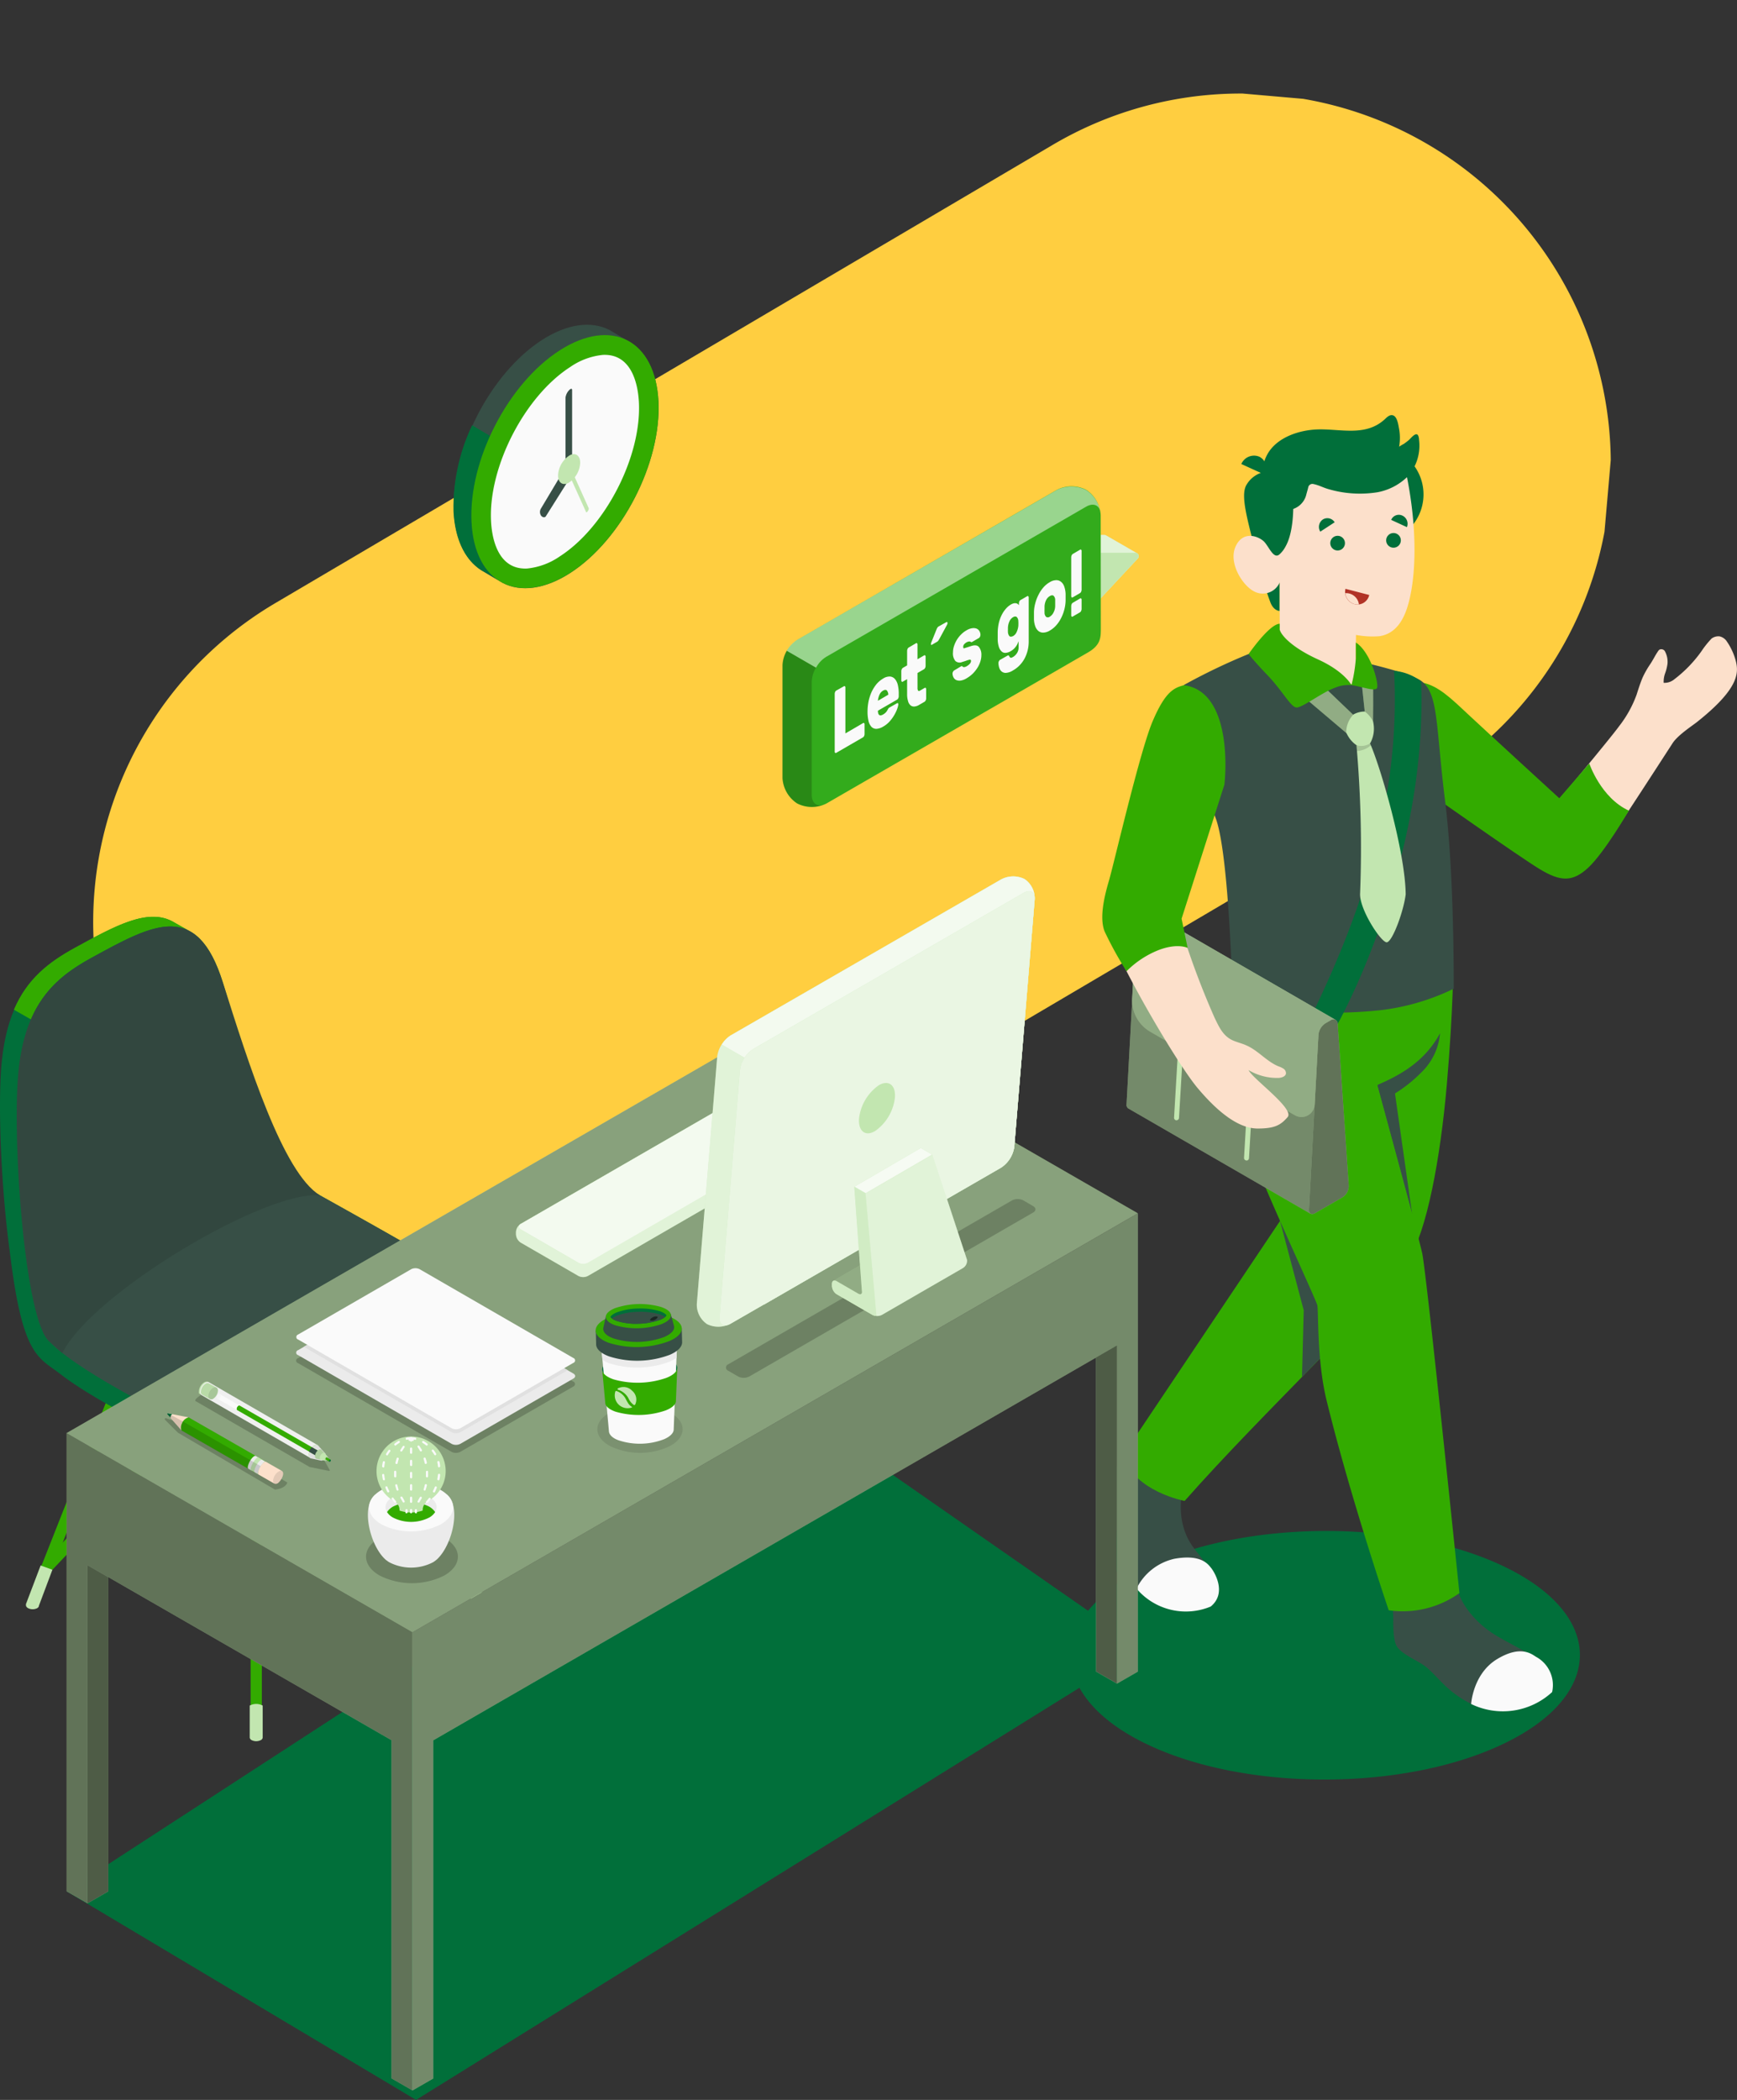 <svg xmlns="http://www.w3.org/2000/svg" xmlns:xlink="http://www.w3.org/1999/xlink" width="289.538" height="349.863" viewBox="0 0 289.538 349.863">
  <rect x="0" y="0" width="289.538" height="349.863" fill="#333333" stroke="none"/>
  <defs>
    <clipPath id="clip-path">
      <rect id="Rectángulo_362079" data-name="Rectángulo 362079" width="245.591" height="210.55" fill="#ffce40"/>
    </clipPath>
  </defs>
  <g id="Grupo_1069599" data-name="Grupo 1069599" transform="translate(-1070.039 -1923.999)">
    <g id="Grupo_1054604" data-name="Grupo 1054604" transform="matrix(0.996, 0.087, -0.087, 0.996, 1098.755, 1924)">
      <g id="Grupo_1054600" data-name="Grupo 1054600" transform="translate(0 -0.001)" clip-path="url(#clip-path)">
        <path id="Trazado_772115" data-name="Trazado 772115" d="M61.757,210.549A61.7,61.7,0,0,1,25.879,98.613L148.06,11.472a61.7,61.7,0,1,1,71.652,100.464L97.529,199.077a61.419,61.419,0,0,1-35.772,11.472" transform="translate(0 0.001)" fill="#ffce40"/>
      </g>
    </g>
    <g id="Grupo_54762" transform="translate(1981.486 7172.05)">
      <path id="Trazado_109300" d="M-658.128-4949.287c-16.512-8.09-43.375-8.09-60,0a27.477,27.477,0,0,0-9.655,7.221l-47.483-33.024-122.781,79.77,58.256,34.755,110.583-68.665c1.847,3.378,5.465,6.575,10.889,9.233,16.512,8.09,43.375,8.066,60,0S-641.607-4941.2-658.128-4949.287Z" transform="translate(-2.303 -37.623)" fill="#016f3a"/>
      <g id="freepik--Clock--inject-14" transform="translate(-835.855 -5193.942)">
        <g id="freepik--clock--inject-14-2">
          <path id="Trazado_109301" d="M-861.452-5191.3h0l-3.014-1.789h0c-2.981-1.507-6.956-1.068-11.237,1.689-8.571,5.54-15.179,18.318-14.682,28.569.248,5.1,2.2,8.571,5.167,10.136h0l3.014,1.789h0c2.981,1.515,6.964,1.076,11.245-1.689,8.571-5.54,15.179-18.317,14.682-28.569C-856.525-5186.223-858.487-5189.75-861.452-5191.3Z" transform="translate(890.44 5193.942)" fill="#374f46"/>
          <path id="Trazado_109302" d="M-882.467-5147.585l-2.8-1.681h0c-2.965-1.549-4.919-5.043-5.176-10.136a31.8,31.8,0,0,1,3.105-14.318l3.014,1.79a31.854,31.854,0,0,0-3.105,14.325C-887.212-5152.637-885.332-5149.175-882.467-5147.585Z" transform="translate(890.446 5190.466)" fill="#016f3a"/>
          <path id="Trazado_109303" d="M-870.346-5152.261c8.571-5.54,15.179-18.317,14.682-28.569s-7.859-14.02-16.479-8.479-15.179,18.317-14.682,28.569S-878.959-5146.721-870.346-5152.261Z" transform="translate(889.829 5193.585)" fill="#33ab00"/>
          <path id="Trazado_109304" d="M-876.883-5152.29c-5.068.241-5.9-5.457-6.012-7.924-.447-9.01,5.6-20.76,13.191-25.646a11.555,11.555,0,0,1,5.441-2.021c5.076-.248,5.9,5.457,6.02,7.924.439,9.019-5.6,20.769-13.191,25.646A11.586,11.586,0,0,1-876.883-5152.29Z" transform="translate(889.152 5192.902)" fill="#fafafa"/>
          <path id="Trazado_109305" d="M-867.8-5166.327a.753.753,0,0,0,.439-.29,1.625,1.625,0,0,0,.182-.231,2,2,0,0,0,.381-.953v-13.05c0-.3-.248-.265-.555.083a2.2,2.2,0,0,0-.547,1.192v11.428" transform="translate(886.57 5191.727)" fill="#374f46"/>
          <path id="Trazado_109306" d="M-869.752-5163.279l-3.147,5.266a1.11,1.11,0,0,0,.041,1.143c.331.406.712.273.795.116l3.644-5.789Z" transform="translate(887.454 5188.67)" fill="#374f46"/>
          <path id="Trazado_109307" d="M-864.179-5157.871a.254.254,0,0,0,.075-.091.692.692,0,0,0,.157-.472l-3.056-6.782c-.033-.074-.174,0-.29.183a.693.693,0,0,0-.157.472l3.064,6.774C-864.353-5157.721-864.27-5157.763-864.179-5157.871Z" transform="translate(886.493 5189.008)" fill="#c2e6b0"/>
          <path id="Trazado_109308" d="M-867.445-5167.727a4.2,4.2,0,0,0-1.946,3.246c-.058,1.267.712,1.879,1.731,1.358a4.175,4.175,0,0,0,1.946-3.238C-865.656-5167.628-866.443-5168.241-867.445-5167.727Z" transform="translate(886.827 5189.467)" fill="#c2e6b0"/>
        </g>
      </g>
      <g id="freepik--Chair--inject-14" transform="translate(-911.447 -5095.309)">
        <g id="freepik--chair--inject-14-2">
          <path id="Trazado_109309" d="M-860.064-5013.987a.931.931,0,0,1-.936-.919v-60.127a.94.94,0,0,1,.936-.936.94.94,0,0,1,.936.936v60.111A.934.934,0,0,1-860.064-5013.987Z" transform="translate(902.775 5150.99)" fill="#33ab00"/>
          <path id="Trazado_109310" d="M-818.981-5037.616a.942.942,0,0,1-.87-.6l-18.433-46.654a.941.941,0,0,1,.53-1.218.94.94,0,0,1,1.209.5l18.433,46.655a.952.952,0,0,1-.53,1.218A.893.893,0,0,1-818.981-5037.616Z" transform="translate(898.881 5152.742)" fill="#33ab00"/>
          <path id="Trazado_109311" d="M-832.335-5042.384a.946.946,0,0,1-.679-.29l-34.283-36.295-34.258,36.138a.94.94,0,0,1-1.325.033.94.94,0,0,1-.033-1.325l34.921-36.866a.914.914,0,0,1,.679-.29h0a.956.956,0,0,1,.712.29l35,37.016a.94.94,0,0,1-.033,1.325.941.941,0,0,1-.679.257Z" transform="translate(910.024 5151.904)" fill="#33ab00"/>
          <path id="Trazado_109312" d="M-904.974-5037.605a.933.933,0,0,1-.936-.927.9.9,0,0,1,.058-.331l.008-.016,18.433-46.655a.937.937,0,0,1,1.242-.472.94.94,0,0,1,.5,1.193h0l-18.433,46.629A.962.962,0,0,1-904.974-5037.605Z" transform="translate(910.495 5152.73)" fill="#33ab00"/>
          <path id="Trazado_109313" d="M-816.9-5036.05l2.435,6.426a.553.553,0,0,1,0,.166.274.274,0,0,1,0,.116.705.705,0,0,1-.364.406,1.666,1.666,0,0,1-1.482,0,.719.719,0,0,1-.29-.3h0v-.083l-2.261-6.028Z" transform="translate(895.531 5144.128)" fill="#c2e6b0"/>
          <path id="Trazado_109314" d="M-903.778-5036.05l-2.443,6.426a.553.553,0,0,0,0,.166v.125a.745.745,0,0,0,.373.406,1.669,1.669,0,0,0,1.482,0,.672.672,0,0,0,.29-.3h0v-.083l2.261-6.028Z" transform="translate(910.55 5144.128)" fill="#c2e6b0"/>
          <path id="Trazado_109315" d="M-859.019-5007.917v5.317a.533.533,0,0,1-.315.438,1.718,1.718,0,0,1-1.532,0,.545.545,0,0,1-.315-.438v-5.317A2.277,2.277,0,0,1-859.019-5007.917Z" transform="translate(902.806 5139.339)" fill="#c2e6b0"/>
          <path id="Trazado_109316" d="M-826.926-5099.316c0-1.673-1.474-3.454-4.571-5.474-5.714-3.709-22.416-13.025-30.432-17.472a.089.089,0,0,0-.066-.066c-6.169-3.751-8.049-19.725-12.322-33.281-1.433-4.612-3.238-7.229-5.349-8.455-.5-.29-2.352-1.316-2.766-1.557-4.19-2.517-9.689.505-16.545,4.29-6.31,3.453-11.246,7.859-12.239,19.618-.6,7.146,0,20.793,1.424,31.145h0c2.1,17.282,4.679,17.323,8.422,20.205,6.426,5,20.959,11.974,27.07,14.384,11.088,4.365,20.156-2.368,26.913-5.714a158.119,158.119,0,0,0,17.9-10.608c1.689-1.225,2.567-2.476,2.55-3.775C-826.943-5096.65-826.926-5098.778-826.926-5099.316Z" transform="translate(911.447 5166.562)" fill="#016f3a"/>
          <path id="Trazado_109317" d="M-845.872-5076.27a155.752,155.752,0,0,0,17.9-10.608c3.851-2.783,3.495-5.64-2.012-9.225-7.66-5-34.838-19.908-34.838-19.908s-39.45,23.277-37.753,27.575,22.093,14.839,29.786,17.854C-861.688-5066.208-852.629-5072.933-845.872-5076.27Z" transform="translate(909.931 5157.874)" fill="#374f46"/>
          <path id="Trazado_109318" d="M-879.435-5164.209c-4.157-2.178-9.548.787-16.231,4.447-4.289,2.344-7.917,5.118-10.127,10.31l-2.857-1.631c2.211-5.176,5.846-7.95,10.111-10.294,6.848-3.75,12.347-6.757,16.545-4.29C-881.588-5165.41-880.131-5164.631-879.435-5164.209Z" transform="translate(910.966 5166.565)" fill="#33ab00"/>
          <path id="Trazado_109319" d="M-895.535-5159.436c10.26-5.614,17.481-9.6,21.82,4.157,4.289,13.572,10,31.724,16.189,35.467-9.109-.911-38.018,16.322-42.953,26.268-1.052-.87-2-1.806-2.145-1.9-4.033-3.345-6.211-32.651-5.225-44.386S-901.87-5155.983-895.535-5159.436Z" transform="translate(910.869 5166.231)" fill="#374f46"/>
          <g id="Grupo_54752" transform="translate(2.785 1.614)" opacity="0.1">
            <path id="Trazado_109320" d="M-898.135-5160.926c10.26-5.614,17.481-9.6,21.82,4.157,4.289,13.572,10,31.724,16.189,35.467-9.109-.911-38.018,16.321-42.953,26.267-1.052-.869-2-1.805-2.145-1.9-4.033-3.346-6.211-32.652-5.225-44.386S-904.47-5157.473-898.135-5160.926Z" transform="translate(910.684 5166.111)"/>
          </g>
        </g>
      </g>
      <g id="freepik--Character--inject-14" transform="translate(-728.231 -5178.889)">
        <g id="freepik--character--inject-14-2">
          <path id="Trazado_109321" d="M-801.029-4942.99a4.218,4.218,0,0,0,.141,1.847,10.527,10.527,0,0,0,3.569,2.434c1.333.629,1.9,1.574,3.569,3.479a14.449,14.449,0,0,0,5.482,3.834,12.5,12.5,0,0,0,9.838.273,9.661,9.661,0,0,0,3.511-2.451,4.762,4.762,0,0,0,.058-1.028Z" transform="translate(850.342 5147.345)" fill="#016f3a"/>
          <path id="Trazado_109322" d="M-790.686-4953.7c.414,2.07,2.551,5.474,6.517,7.858,1.433.853,3.8,2.063,4.753,2.642a13.6,13.6,0,0,1,4.24,4.289c1.615,2.518-4.033,4.886-6.559,5.052-1.979.132-4.579.39-6.666-.638a17.025,17.025,0,0,1-2.907-1.813c-1.822-1.375-3.2-3.18-4.546-4.29s-3.991-2.037-4.919-3.461c-.505-.787-.621-2.75-.6-4.447,0-1.54-.24-2.964.464-3.23l.215.87a15.074,15.074,0,0,0,2.931-.249c.406-.074,1.143.712,1.532.481s-.2-.712.207-1.491C-794.661-4954.562-790.686-4953.7-790.686-4953.7Z" transform="translate(850.399 5149.211)" fill="#374f46"/>
          <path id="Trazado_109323" d="M-785.69-4932.272s.29-5.051,4.339-7.486,5.821-.753,6.525-.348a5.342,5.342,0,0,1,2.633,5.847A12.1,12.1,0,0,1-785.69-4932.272Z" transform="translate(847.697 5147.011)" fill="#fafafa"/>
          <path id="Trazado_109324" d="M-859.378-4975.35a2.5,2.5,0,0,0-1.192,1.466,9.853,9.853,0,0,0,.952,3.627,14.471,14.471,0,0,1,.994,5.051,17.936,17.936,0,0,0,1.946,7.146c1.3,2.7,6.111,6.426,11.312,5.946,4.1-.4,4.5-2.443,4.339-3.378Z" transform="translate(860.57 5152.908)" fill="#016f3a"/>
          <path id="Trazado_109325" d="M-846.119-4976.562c-.538,2.021-1.681,7.047,1.432,11.3.712.96,1.59,2.02,2.236,2.857,1.325,1.681.969,3.834.712,5.647-.439,2.857-10.831.257-12.372-1.615a14.363,14.363,0,0,1-2.981-6.649c-.439-2.145-.265-3.61-.77-5.184-.555-1.7-1.805-3.727-1.565-5.333.133-.886,1.292-2.368,2.377-3.569s1.813-2.211,2.484-1.955l-.406.646a6.449,6.449,0,0,0,2.145,1.714c.34.2.381,1.648.812,1.739s.306-1.077,1.076-1.366C-848.437-4979.244-846.119-4976.562-846.119-4976.562Z" transform="translate(860.379 5153.896)" fill="#374f46"/>
          <path id="Trazado_109326" d="M-853.05-4954.744a9.3,9.3,0,0,1,6.327-4.969c4.455-.8,5.615.928,6.111,1.532s2.716,4.149-.066,6.426A10.769,10.769,0,0,1-853.05-4954.744Z" transform="translate(859.277 5150.255)" fill="#fafafa"/>
          <path id="Trazado_109327" d="M-800.718-5079.729s0,7.858-1.085,20.371-3.362,24.512-6.393,29.224c-4.554,7.088-24.246,25.373-37.314,40.187,0,0-8.24-1.507-10.351-7.5l26.582-39.64-5-38.175Z" transform="translate(859.76 5170.852)" fill="#33ab00"/>
          <path id="Trazado_109328" d="M-824.15-5027.62l3.942,14.864-.29,11.113,3-3.081s1.7-12.562,1.11-15S-824.15-5027.62-824.15-5027.62Z" transform="translate(854.309 5161.893)" fill="#374f46"/>
          <path id="Trazado_109329" d="M-794.123-5065.4a10.259,10.259,0,0,1-3.147,6.551,23.649,23.649,0,0,1-4.364,3.478l2.857,20.089-5.813-21.5C-800.342-5058.585-796.541-5060.928-794.123-5065.4Z" transform="translate(850.946 5168.388)" fill="#374f46"/>
          <path id="Trazado_109330" d="M-833.3-5078.729a143.506,143.506,0,0,0-.82,14.491,56.667,56.667,0,0,0,3.18,15.584c1.913,5.747,10.558,24.2,11.27,26.225.24.712-.108,9.118,1.549,15.875,4.041,16.487,10.368,35,10.368,35a16.292,16.292,0,0,0,11.784-2.857s-5.465-53.205-6.2-56.6-7.5-28.039-7.5-28.039,12.14-8.066,12.33-19.518Z" transform="translate(856.023 5170.679)" fill="#33ab00"/>
          <path id="Trazado_109331" d="M-827.362-5179.118a4.058,4.058,0,0,0-.464.091,2.154,2.154,0,0,0-1.143-2.418,2.3,2.3,0,0,0-2.981,1.226l3.246,1.482a4.532,4.532,0,0,0-2.476,2.145c-.886,1.83.29,5.714,1.474,10.542a67.659,67.659,0,0,0,2.6,8.877c.547,1.433,1.532,1.433,1.532,1.433v-4.778l-.207-3.975s2.551-3.495,2.857-6.351c.356-3.677-.414-5.176-.414-5.176Z" transform="translate(855.65 5188.367)" fill="#016f3a"/>
          <path id="Trazado_109332" d="M-806.764-5183.59a8.094,8.094,0,0,0-8.066,8.124,8.094,8.094,0,0,0,8.124,8.066,8.094,8.094,0,0,0,8.066-8.124A8.1,8.1,0,0,0-806.764-5183.59Z" transform="translate(852.707 5188.707)" fill="#016f3a"/>
          <path id="Trazado_109333" d="M-825.884-5164.693c-.969.828-1.739-1.325-2.55-2.145s-3.445-1.979-4.729.787,1.2,6.65,3.172,7.561a3.064,3.064,0,0,0,4.1-1.408.917.917,0,0,0,.066-.157v12.007c3.031,5.465,8.861,4.389,11.974,5.159.563-2.211,1.068-3.254.712-4.488v-3.917a14.807,14.807,0,0,0,3.966.215c2.617-.414,4.025-2.584,4.8-5.416,1.267-4.562,1.524-12.222-.232-21.075-2.931-2.269-12.86-1.9-19.021,2C-823.168-5167.732-824.932-5165.53-825.884-5164.693Z" transform="translate(855.919 5187.912)" fill="#fce0cb"/>
          <circle id="Elipse_4144" cx="1.226" cy="1.226" r="1.226" transform="translate(38.523 20.105)" fill="#016f3a"/>
          <circle id="Elipse_4145" cx="1.226" cy="1.226" r="1.226" transform="translate(47.839 19.641)" fill="#016f3a"/>
          <path id="Trazado_109334" d="M-811.135-5146.613s-5.855-1.159-7.908-2.244a6.759,6.759,0,0,1-2.857-2.782,9.138,9.138,0,0,0,1.615,3.3c1.507,1.9,9.126,3.3,9.126,3.3Z" transform="translate(853.922 5183.213)" fill="#fce0cb"/>
          <path id="Trazado_109335" d="M-801.573-5185.678a.894.894,0,0,0-.033-.3,1.021,1.021,0,0,0-.19-.505c-.4-.406-1.184.621-1.466.862a10.438,10.438,0,0,1-.845.646,6.8,6.8,0,0,0-.787.472,8.394,8.394,0,0,0,0-2.948c-.124-.646-.3-2.145-1.1-2.3-.48-.1-.894.3-1.25.637-3.2,2.989-7.387,1.606-11.245,1.73-3.23.108-7.146,1.433-8.571,4.555-.671,1.433-.787,2.948.538,3.941.853.646,1.681.6,2.145,1.64.116.249.861,3.3.422,3.279a3.366,3.366,0,0,0,3.569-2.468c.075-.331.265-.935.339-1.274a.712.712,0,0,1,.82-.588h0l.1.024c.977.215,1.615.613,2.542.861a18.607,18.607,0,0,0,8.132.489,9.676,9.676,0,0,0,5.109-2.741A7.775,7.775,0,0,0-801.573-5185.678Z" transform="translate(854.893 5189.768)" fill="#016f3a"/>
          <path id="Trazado_109336" d="M-813.705-5168.351l-2.4,1.565a1.5,1.5,0,0,1,.439-2.037A1.435,1.435,0,0,1-813.705-5168.351Z" transform="translate(852.965 5186.204)" fill="#016f3a"/>
          <path id="Trazado_109337" d="M-811-5154.82l3.958,1.027a2.012,2.012,0,0,1-2.385,1.548h0l-.066-.016A2.128,2.128,0,0,1-811-5154.82Z" transform="translate(852.059 5183.76)" fill="#b13326"/>
          <path id="Trazado_109338" d="M-808.753-5152.062a2.142,2.142,0,0,0-2.1-1.888h-.174a2.151,2.151,0,0,0,1.532,1.83A2.071,2.071,0,0,0-808.753-5152.062Z" transform="translate(852.054 5183.611)" fill="#fce0cb"/>
          <path id="Trazado_109339" d="M-799.165-5167.657l-2.625-1.209a1.384,1.384,0,0,1,1.813-.737l.058.024A1.5,1.5,0,0,1-799.165-5167.657Z" transform="translate(850.465 5186.321)" fill="#016f3a"/>
          <path id="Trazado_109340" d="M-807.57-5166.05l.7,7.883,4.082-1.457Z" transform="translate(851.459 5185.691)" fill="#fce0cb"/>
          <path id="Trazado_109341" d="M-767.614-5107.319c-3.031,2.477-4.828,2.948-8.927,0-3.312-2.211-16.835-11.66-16.835-11.66l-2.054-18.168c2.186.422,3.569,1.88,9.9,7.552,3.5,3.139,12.786,11.644,12.786,11.644,1.358-1.706,8.645-10.409,10.036-12.331a19.086,19.086,0,0,0,2.907-5.217c.306-.944.6-1.9,1-2.857a15.276,15.276,0,0,1,1.267-2.244c.447-.646.861-1.516,1.3-2.145a.88.88,0,0,1,.29-.315.717.717,0,0,1,.836.215,3.656,3.656,0,0,1,.472,2.145,7.484,7.484,0,0,1-.389,1.582,4.068,4.068,0,0,0-.248,1.6,2.556,2.556,0,0,0,1.789-.6,21.56,21.56,0,0,0,4.48-4.621,15.721,15.721,0,0,1,1.706-2.145,1.894,1.894,0,0,1,1.341-.373,1.949,1.949,0,0,1,1.118.712,10.365,10.365,0,0,1,1.648,3.627c.389,1.838.389,4.447-6.534,9.937-.828.654-3.23,2.2-4.091,3.569-1.913,2.949-10.674,16.521-12.107,18.31Z" transform="translate(849.372 5182.119)" fill="#fce0cb"/>
          <path id="Trazado_109342" d="M-795.43-5135.93c2.6.538,4.7,2.592,7.627,5.333s15.129,13.912,15.129,13.912l5-5.789s1.921,5.713,6.592,7.859c0,0-4.008,6.89-6.691,9.432s-4.728,2.393-8.2.29-19.237-13.225-19.237-13.225Z" transform="translate(849.372 5180.513)" fill="#33ab00"/>
          <path id="Trazado_109343" d="M-832.737-5141.7a101.98,101.98,0,0,0-10.773,5.16s2.625,15.179,5.283,22.143c2.31,6.062,2.857,30.713,2.857,30.713a78.769,78.769,0,0,0,24.694,1.317,38.2,38.2,0,0,0,12.14-3.569s.132-18.74-1.433-31.26-1.076-17.854-3.942-20c-1.847-1.375-10-3.18-10-3.18a11.344,11.344,0,0,1-1.607,3.8C-818.32-5137.882-832.737-5141.7-832.737-5141.7Z" transform="translate(857.637 5181.505)" fill="#374f46"/>
          <path id="Trazado_109344" d="M-803.956-5138.32c1.168,21.928-5.937,41.115-13.274,56.467l3.867,2.352s15-26.524,13.92-57.048A8.546,8.546,0,0,0-803.956-5138.32Z" transform="translate(853.119 5180.924)" fill="#016f3a"/>
          <path id="Trazado_109345" d="M-805.9-5129.137s.091-6.857-.033-8.464l-2.145-1.64.8,7.553Z" transform="translate(851.546 5181.083)" fill="#c2e6b0"/>
          <path id="Trazado_109346" d="M-805.9-5129.137s.091-6.857-.033-8.464l-2.145-1.64.8,7.553Z" transform="translate(851.546 5181.083)" opacity="0.25"/>
          <path id="Trazado_109347" d="M-811.652-5130.973l-8.281-7.917-3.147,2.227,10.343,8.77Z" transform="translate(854.125 5181.021)" fill="#c2e6b0"/>
          <path id="Trazado_109348" d="M-811.652-5130.973l-8.281-7.917-3.147,2.227,10.343,8.77Z" transform="translate(854.125 5181.021)" opacity="0.25"/>
          <path id="Trazado_109349" d="M-809.78-5136.907c1.607.183,3.842,1.093,4.24.5s-.977-5.979-3.511-7.61v2.633A25.506,25.506,0,0,1-809.78-5136.907Z" transform="translate(851.839 5181.903)" fill="#33ab00"/>
          <path id="Trazado_109350" d="M-825.306-5147.79v.944c.182.9,1.946,2.973,6.393,5s5.581,4.29,5.581,4.29a5.622,5.622,0,0,0-2.807.447c-2.021.712-5.391,3.3-6.351,3.271s-2.286-2.691-4.8-5.333c-2.145-2.22-3.2-3.569-3.2-3.569S-827.037-5147.749-825.306-5147.79Z" transform="translate(855.399 5182.552)" fill="#33ab00"/>
          <path id="Trazado_109351" d="M-808.77-5123.394a195.318,195.318,0,0,1,.6,24.71c-.108,2.65,3.536,8.19,4.455,8.107s2.782-5.068,3.147-7.982c-.075-7.146-4.215-21.3-5.937-25.141Z" transform="translate(851.665 5178.411)" fill="#c2e6b0"/>
          <path id="Trazado_109352" d="M-806.377-5123.394a2.715,2.715,0,0,0-.132-.307l-2.261.307.091.953A3.87,3.87,0,0,0-806.377-5123.394Z" transform="translate(851.665 5178.411)" opacity="0.15"/>
          <path id="Trazado_109353" d="M-809.631-5129.641a3.862,3.862,0,0,1,1.888-.489,4.439,4.439,0,0,1,1.375,1.656,5.013,5.013,0,0,1-.489,3.652,2.721,2.721,0,0,1-2.261.306,4.809,4.809,0,0,1-1.722-2.145A4.3,4.3,0,0,1-809.631-5129.641Z" transform="translate(852.021 5179.516)" fill="#c2e6b0"/>
          <g id="freepik--Briefcase--inject-14" transform="translate(4.554 83.092)">
            <path id="Trazado_109354" d="M-859.312-5134.986l1.582-29.141a2.58,2.58,0,0,1,1.151-1.863l.911-.53a.778.778,0,0,1,.8-.057h0l30.449,17.588-4.19,32.279-30.432-17.572h0A.724.724,0,0,1-859.312-5134.986Z" transform="translate(859.324 5166.695)" fill="#c2e6b0"/>
            <path id="Trazado_109355" d="M-859.312-5134.986l1.582-29.141a2.58,2.58,0,0,1,1.151-1.863l.911-.53a.778.778,0,0,1,.8-.057h0l30.449,17.588-4.19,32.279-30.432-17.572h0A.724.724,0,0,1-859.312-5134.986Z" transform="translate(859.324 5166.695)" opacity="0.4"/>
            <path id="Trazado_109356" d="M-816.974-5115.845l-4.6,2.659c-.6.339-1.052.066-1.01-.621l1.582-29.141a2.571,2.571,0,0,1,1.151-1.871l.911-.53a.715.715,0,0,1,1,.141.674.674,0,0,1,.141.48l1.847,27.012A2.256,2.256,0,0,1-816.974-5115.845Z" transform="translate(853.008 5163.057)" fill="#c2e6b0"/>
            <path id="Trazado_109357" d="M-816.974-5115.845l-4.6,2.659c-.6.339-1.052.066-1.01-.621l1.582-29.141a2.571,2.571,0,0,1,1.151-1.871l.911-.53a.715.715,0,0,1,1,.141.674.674,0,0,1,.141.48l1.847,27.012A2.256,2.256,0,0,1-816.974-5115.845Z" transform="translate(853.008 5163.057)" opacity="0.5"/>
            <path id="Trazado_109358" d="M-835.246-5120.076a.411.411,0,0,0,.414-.39l.8-13.647a.422.422,0,0,0-.381-.447h0a.43.43,0,0,0-.447.39l-.8,13.646a.416.416,0,0,0,.389.438h.025Z" transform="translate(855.256 5161.177)" fill="#c2e6b0"/>
            <path id="Trazado_109359" d="M-849.336-5128.175a.423.423,0,0,0,.414-.39l.812-13.646a.417.417,0,0,0-.389-.439.435.435,0,0,0-.447.389l-.8,13.647a.422.422,0,0,0,.381.447h.033Z" transform="translate(857.679 5162.568)" fill="#c2e6b0"/>
            <path id="Trazado_109360" d="M-831.062-5133.146a2.2,2.2,0,0,0,3.014-.812,2.131,2.131,0,0,0,.29-.978l.629-11.667a2.58,2.58,0,0,1,1.151-1.863l.911-.521a.8.8,0,0,1,.712-.1l-30.349-17.53h0a.78.78,0,0,0-.8.058l-.911.53a2.569,2.569,0,0,0-1.151,1.871l-.613,11.5a6.076,6.076,0,0,0,3.039,5.614Z" transform="translate(859.13 5166.702)" fill="#c2e6b0"/>
            <path id="Trazado_109361" d="M-831.062-5133.146a2.2,2.2,0,0,0,3.014-.812,2.131,2.131,0,0,0,.29-.978l.629-11.667a2.58,2.58,0,0,1,1.151-1.863l.911-.521a.8.8,0,0,1,.712-.1l-30.349-17.53h0a.78.78,0,0,0-.8.058l-.911.53a2.569,2.569,0,0,0-1.151,1.871l-.613,11.5a6.076,6.076,0,0,0,3.039,5.614Z" transform="translate(859.13 5166.702)" opacity="0.25"/>
            <path id="Trazado_109362" d="M-839.244-5135.739l-4.414-2.55-.182,2.443,4.422,2.559Z" transform="translate(856.662 5161.818)" fill="#c2e6b0"/>
          </g>
          <path id="Trazado_109363" d="M-846.252-5134.58c-2.36,1.375-3.652,2.187-5.275,6.881-1.433,4.207-7.56,27.426-7.925,30.846s11.577,24.048,15.494,28.7,7.213,6.732,10,6.732,3.817-.53,5-1.913-5.913-6.426-6.509-7.817a9.3,9.3,0,0,0,5,1.3c.513-.033,1.134-.232,1.226-.712a.9.9,0,0,0-.389-.812,3.5,3.5,0,0,0-.853-.406c-1.954-.8-3.362-2.6-5.292-3.461-.712-.34-1.54-.521-2.286-.845-1.648-.712-2.319-2.228-3.056-3.743a135.353,135.353,0,0,1-6-16.272l6.948-22.946C-839.42-5124.312-841.474-5134.58-846.252-5134.58Z" transform="translate(860.379 5180.281)" fill="#fce0cb"/>
          <path id="Trazado_109364" d="M-846.334-5135.43c-1.656.455-3.089,1.027-5.217,6.02s-6.467,23.808-7.287,26.582-1.59,6.219-.712,8.43a60.56,60.56,0,0,0,3.652,6.625,15.724,15.724,0,0,1,5.325-3.519c3.2-1.226,4.861-.365,4.861-.365l-1.01-4.869,7.138-22.341C-839.113-5123.208-839.122-5134.5-846.334-5135.43Z" transform="translate(860.462 5180.427)" fill="#33ab00"/>
        </g>
      </g>
      <g id="freepik--Desk--inject-14" transform="translate(-900.354 -5102.038)">
        <g id="freepik--desk--inject-14-2" transform="translate(0)">
          <g id="freepik--desk--inject-14-3" transform="translate(0 22.942)">
            <path id="Trazado_109365" d="M-850.735-5059.054l-57.635-33.19,120.926-69.816,57.635,33.19Z" transform="translate(908.37 5162.06)" fill="#c2e6b0"/>
            <path id="Trazado_109366" d="M-850.735-5059.054l-57.635-33.19,120.926-69.816,57.635,33.19Z" transform="translate(908.37 5162.06)" opacity="0.3"/>
            <path id="Trazado_109367" d="M-908.36-5077.76v76.341l3.478,2v-56.343l50.679,29.173v56.343l3.478,2v-76.341Z" transform="translate(908.368 5147.568)" fill="#c2e6b0"/>
            <path id="Trazado_109368" d="M-908.36-5077.76v76.341l3.478,2v-56.343l50.679,29.173v56.343l3.478,2v-76.341Z" transform="translate(908.368 5147.568)" opacity="0.5"/>
            <path id="Trazado_109369" d="M-904.16-4994.835l3.478-2v-52.327l-3.478-2Z" transform="translate(907.646 5142.997)" fill="#c2e6b0"/>
            <path id="Trazado_109370" d="M-904.16-4994.835l3.478-2v-52.327l-3.478-2Z" transform="translate(907.646 5142.997)" opacity="0.6"/>
            <path id="Trazado_109371" d="M-838.76-4975.818l3.478-2v-56.344l113.97-65.792v56.343l3.478-2v-76.342l-120.926,69.808Z" transform="translate(896.403 5155.167)" fill="#c2e6b0"/>
            <path id="Trazado_109372" d="M-838.76-4975.818l3.478-2v-56.344l113.97-65.792v56.343l3.478-2v-76.342l-120.926,69.808Z" transform="translate(896.403 5155.167)" opacity="0.4"/>
            <path id="Trazado_109373" d="M-697.662-5039.055l-3.478-2v-52.327l3.478-2Z" transform="translate(872.745 5150.599)" fill="#c2e6b0"/>
            <g id="Grupo_54753" transform="translate(171.607 55.21)" opacity="0.6">
              <path id="Trazado_109374" d="M-857.252-5090.4l-3.478-2v-52.327l3.478-2Z" transform="translate(860.73 5146.73)"/>
            </g>
          </g>
          <g id="freepik--Sheets--inject-14" transform="translate(38.275 65.282)">
            <g id="Grupo_54754" transform="translate(0 3.925)" opacity="0.2">
              <path id="Trazado_109375" d="M-897.445-5137.337l25.6,14.79a1.613,1.613,0,0,0,1.433,0l18.839-10.881a.447.447,0,0,0,.273-.563.448.448,0,0,0-.273-.273l-25.588-14.79a1.613,1.613,0,0,0-1.432,0l-18.847,10.89a.432.432,0,0,0-.306.53.448.448,0,0,0,.3.3Z" transform="translate(897.756 5149.223)"/>
            </g>
            <path id="Trazado_109376" d="M-897.435-5135.287l25.6,14.79a1.613,1.613,0,0,0,1.433,0l18.856-10.881c.4-.232.4-.6,0-.836l-25.6-14.782a1.562,1.562,0,0,0-1.433,0l-18.847,10.881a.432.432,0,0,0-.306.53.418.418,0,0,0,.3.3Z" transform="translate(897.753 5149.764)" fill="#ebebeb"/>
            <path id="Trazado_109377" d="M-878.327-5147l-17.9,10.327,24.661,14.234a1.613,1.613,0,0,0,1.433,0l17.9-10.326L-876.894-5147A1.559,1.559,0,0,0-878.327-5147Z" transform="translate(897.492 5149.764)" fill="#e0e0e0"/>
            <path id="Trazado_109378" d="M-897.431-5138.425l25.6,14.79a1.613,1.613,0,0,0,1.433,0l18.839-10.889a.434.434,0,0,0,.282-.546.433.433,0,0,0-.282-.282l-25.6-14.781a1.593,1.593,0,0,0-1.424,0l-18.847,10.881a.446.446,0,0,0-.265.572.391.391,0,0,0,.265.256Z" transform="translate(897.749 5150.302)" fill="#fafafa"/>
          </g>
          <g id="freepik--Pen--inject-14" transform="translate(21.46 84.18)">
            <path id="Trazado_109379" d="M-902.335-5141.433l18.98,10.964,3.246.654a.1.1,0,0,0,.116-.074h0a.094.094,0,0,0-.008-.066l-1.043-1.863-18.988-10.964C-900.646-5143.155-902.832-5141.723-902.335-5141.433Z" transform="translate(902.408 5144.688)" opacity="0.2"/>
            <g id="freepik--pen--inject-14-2" transform="translate(0.595)">
              <path id="Trazado_109380" d="M-900.674-5145l.1.033-.182-.1h-.224a.726.726,0,0,0-.389.125,1.906,1.906,0,0,0-.861,1.5,1.007,1.007,0,0,0,0,.224h0v.041a.415.415,0,0,0,.075.133h.033l.207.125-.091-.074a.7.7,0,0,0,.5-.108,1.931,1.931,0,0,0,.87-1.507A.7.7,0,0,0-900.674-5145Z" transform="translate(902.237 5145.07)" fill="#c2e6b0"/>
              <path id="Trazado_109381" d="M-882.406-5134.49l-1.226,2.145-.207-.124-17.9-10.334-.091-.075a.708.708,0,0,1-.157-.488,1.918,1.918,0,0,1,.87-1.507.9.9,0,0,1,.389-.116h.108l.1.033h0Z" transform="translate(902.195 5145.057)" fill="#f0f0f0"/>
              <path id="Trazado_109382" d="M-879.269-5132.255c.489-.281.87-.058.87.5a1.916,1.916,0,0,1-.87,1.507c-.48.281-.861.05-.861-.5A1.946,1.946,0,0,1-879.269-5132.255Z" transform="translate(898.437 5142.888)" fill="#c2e6b0"/>
              <path id="Trazado_109383" d="M-877.387-5130.95h0l-1.11-1.226h0a.571.571,0,0,0-.712,0,1.908,1.908,0,0,0-.861,1.507.562.562,0,0,0,.339.6h.066l1.607.347a.376.376,0,0,0,.282-.057,1.083,1.083,0,0,0,.5-.861A.364.364,0,0,0-877.387-5130.95Z" transform="translate(898.427 5142.875)" fill="#e0e0e0"/>
              <path id="Trazado_109384" d="M-894.1-5140.235h-.033a.211.211,0,0,0-.2,0,.712.712,0,0,0-.306.538.216.216,0,0,0,.075.182h0l13.216,7.627.869-.505Z" transform="translate(900.932 5144.244)" fill="#33ab00"/>
              <path id="Trazado_109385" d="M-880.04-5131.128l1.225.712.87-.505-1.664-.969A2.238,2.238,0,0,0-880.04-5131.128Z" transform="translate(898.421 5142.805)" fill="#374f46"/>
              <path id="Trazado_109386" d="M-876.741-5130.224h0l-1.01-1.109v-.033a.422.422,0,0,0-.5,0,1.359,1.359,0,0,0-.613,1.068.411.411,0,0,0,.232.422h.05l1.482.323h0a.258.258,0,0,0,.157-.033.617.617,0,0,0,.282-.489A.246.246,0,0,0-876.741-5130.224Z" transform="translate(898.219 5142.729)" fill="#c2e6b0"/>
              <path id="Trazado_109387" d="M-876.741-5130.224h0l-1.01-1.109v-.033a.422.422,0,0,0-.5,0,1.359,1.359,0,0,0-.613,1.068.411.411,0,0,0,.232.422h.05l1.482.323h0a.258.258,0,0,0,.157-.033.617.617,0,0,0,.282-.489A.246.246,0,0,0-876.741-5130.224Z" transform="translate(898.219 5142.729)" opacity="0.1"/>
              <path id="Trazado_109388" d="M-876.517-5129.944a.616.616,0,0,1-.282.488.214.214,0,0,1-.157.033h0l-.754-.166c-.116,0-.19-.133-.19-.314a.967.967,0,0,1,.447-.77.286.286,0,0,1,.356,0h0l.5.546h0A.212.212,0,0,1-876.517-5129.944Z" transform="translate(898.054 5142.606)" fill="#c2e6b0"/>
              <path id="Trazado_109389" d="M-876.627-5129.978a.171.171,0,0,1,.24.024.2.2,0,0,1,.041.133.617.617,0,0,1-.282.488.171.171,0,0,1-.24-.024.174.174,0,0,1-.033-.141A.574.574,0,0,1-876.627-5129.978Z" transform="translate(897.882 5142.482)" opacity="0.1"/>
              <path id="Trazado_109390" d="M-898.07-5142.536a.216.216,0,0,0-.224,0,.712.712,0,0,0-.307.538.231.231,0,0,0,.091.2h0l3.246,1.871a.256.256,0,0,1-.075-.182.711.711,0,0,1,.307-.538.21.21,0,0,1,.2,0Z" transform="translate(901.612 5144.64)" fill="#fafafa"/>
              <path id="Trazado_109391" d="M-897.987-5142.288a.663.663,0,0,1-.306.53.2.2,0,0,1-.215,0,.2.2,0,0,1-.091-.19.736.736,0,0,1,.306-.538.216.216,0,0,1,.224,0A.222.222,0,0,1-897.987-5142.288Z" transform="translate(901.612 5144.631)" fill="#f5f5f5"/>
              <path id="Trazado_109392" d="M-899.232-5144.035h0l-1.292-.712h0a.579.579,0,0,0-.53.066,1.733,1.733,0,0,0-.787,1.359.527.527,0,0,0,.232.5h0l1.3.712h0a.548.548,0,0,0,.538-.058,1.731,1.731,0,0,0,.787-1.358A.552.552,0,0,0-899.232-5144.035Z" transform="translate(902.17 5145.021)" fill="#c2e6b0"/>
              <path id="Trazado_109393" d="M-899.232-5144.035h0l-1.292-.712h0a.579.579,0,0,0-.53.066,1.733,1.733,0,0,0-.787,1.359.527.527,0,0,0,.232.5h0l1.3.712h0a.548.548,0,0,0,.538-.058,1.731,1.731,0,0,0,.787-1.358A.552.552,0,0,0-899.232-5144.035Z" transform="translate(902.17 5145.021)" opacity="0.05"/>
              <path id="Trazado_109394" d="M-899.532-5143.842c.439-.248.787-.049.787.448a1.734,1.734,0,0,1-.787,1.358c-.431.248-.778.041-.778-.456A1.7,1.7,0,0,1-899.532-5143.842Z" transform="translate(901.906 5144.878)" opacity="0.1"/>
              <path id="Trazado_109395" d="M-875.962-5129.481h0l-.53-.323h0a.086.086,0,0,0-.108,0,.3.3,0,0,0-.141.24c0,.05,0,.075.041.091h0l.53.323h0a.214.214,0,0,0,.1,0,.209.209,0,0,0,.2-.207A.192.192,0,0,0-875.962-5129.481Z" transform="translate(897.854 5142.449)" fill="#33ab00"/>
              <path id="Trazado_109396" d="M-875.818-5129.382h0a.089.089,0,0,0-.091,0,.311.311,0,0,0-.141.249.118.118,0,0,0,.041.091h.066a.2.2,0,0,0,.2-.207A.216.216,0,0,0-875.818-5129.382Z" transform="translate(897.736 5142.375)" fill="#016f3a"/>
            </g>
          </g>
          <g id="freepik--shadow--inject-14" transform="translate(49.919 108.918)" opacity="0.2">
            <path id="Trazado_109397" d="M-881.444-5136.9c2.989,1.723,2.989,4.513,0,6.252a12,12,0,0,1-10.831,0c-2.989-1.73-2.989-4.53,0-6.252A11.945,11.945,0,0,1-881.444-5136.9Z" transform="translate(894.517 5138.198)"/>
          </g>
          <g id="freepik--Pot--inject-14" transform="translate(50.233 93.316)">
            <path id="Trazado_109398" d="M-882.711-5120.243c2.418-2.468,3.826-8.612,1.482-10.566H-893.22c-2.352,1.946-.936,8.1,1.482,10.566l.066.066.083.083.215.19.066.041.182.133a2.507,2.507,0,0,0,.315.2,7.911,7.911,0,0,0,7.188,0h0a2.452,2.452,0,0,0,.315-.2l.174-.133.075-.058c.075-.058.149-.124.215-.182l.091-.091Z" transform="translate(894.424 5140.515)" fill="#ebebeb"/>
            <path id="Trazado_109399" d="M-892.135-5132c-2.733,1.582-2.733,4.132,0,5.713a10.927,10.927,0,0,0,9.9,0c2.733-1.582,2.733-4.132,0-5.713A10.978,10.978,0,0,0-892.135-5132Z" transform="translate(894.383 5140.923)" fill="#fafafa"/>
            <path id="Trazado_109400" d="M-889.628-5130.56c-1.656.969-1.656,2.518,0,3.479a6.67,6.67,0,0,0,6.029,0c1.656-.961,1.656-2.518,0-3.479A6.67,6.67,0,0,0-889.628-5130.56Z" transform="translate(893.813 5140.596)" fill="#ebebeb"/>
            <path id="Trazado_109401" d="M-883.548-5128.569a6.664,6.664,0,0,0-6.029,0,2.988,2.988,0,0,0-.994.911,2.7,2.7,0,0,0,.994.911,6.664,6.664,0,0,0,6.029,0,2.758,2.758,0,0,0,.994-.911A2.989,2.989,0,0,0-883.548-5128.569Z" transform="translate(893.761 5140.254)" fill="#33ab00"/>
            <path id="Trazado_109402" d="M-881.163-5136.766a5.768,5.768,0,0,0-5.764-5.764,5.768,5.768,0,0,0-5.763,5.764,5.756,5.756,0,0,0,3.006,5.06,1.636,1.636,0,0,1,.828,1.425v.1a6.149,6.149,0,0,0,3.859,0v-.107a1.7,1.7,0,0,1,.911-1.49A5.746,5.746,0,0,0-881.163-5136.766Z" transform="translate(894.126 5142.53)" fill="#c2e6b0"/>
            <path id="Trazado_109403" d="M-885.509-5141.76a.168.168,0,0,1-.124-.05,2.179,2.179,0,0,0-.248-.231.171.171,0,0,1-.008-.241h0l.008-.007a.18.18,0,0,1,.248,0s.108.091.273.256a.172.172,0,0,1-.008.248.164.164,0,0,1-.116.05Z" transform="translate(892.965 5142.497)" fill="#fafafa"/>
            <path id="Trazado_109404" d="M-884.267-5131.2a.115.115,0,0,1-.075,0,.168.168,0,0,1-.074-.231,6.737,6.737,0,0,1,.373-.671.184.184,0,0,1,.248-.05.175.175,0,0,1,.058.24c-.133.215-.257.431-.364.638A.22.22,0,0,1-884.267-5131.2Zm1.027-2h-.058a.193.193,0,0,1-.116-.232,7.314,7.314,0,0,0,.19-.712.174.174,0,0,1,.215-.132h0a.174.174,0,0,1,.133.215h0a6.991,6.991,0,0,1-.207.712.145.145,0,0,1-.157.149Zm.381-2.194h0a.182.182,0,0,1-.174-.183h0v-.737a.172.172,0,0,1,.174-.182h0a.161.161,0,0,1,.182.141h0v.787a.183.183,0,0,1-.182.174Zm-.2-2.236a.2.2,0,0,1-.182-.132,6.912,6.912,0,0,0-.19-.712.188.188,0,0,1,.116-.224.171.171,0,0,1,.224.1l.008.016a5.377,5.377,0,0,1,.2.712.174.174,0,0,1-.132.215h0Zm-.82-2.095a.188.188,0,0,1-.157-.083,7.143,7.143,0,0,0-.381-.629.178.178,0,0,1,.041-.24.172.172,0,0,1,.24.033l.008.017a6.388,6.388,0,0,1,.414.638.186.186,0,0,1-.066.248Z" transform="translate(892.708 5142.216)" fill="#fafafa"/>
            <path id="Trazado_109405" d="M-884.81-5127.214a.172.172,0,0,1-.174-.149,1.077,1.077,0,0,1,0-.4.178.178,0,0,1,.207-.148.188.188,0,0,1,.157.19h0a1.988,1.988,0,0,0,0,.314.172.172,0,0,1-.149.2Z" transform="translate(892.804 5140.017)" fill="#fafafa"/>
            <path id="Trazado_109406" d="M-885.768-5127.219a.184.184,0,0,1-.182-.182h0v-.357a.184.184,0,0,1,.182-.182.184.184,0,0,1,.182.182h0v.357a.19.19,0,0,1-.182.182Z" transform="translate(892.967 5140.022)" fill="#fafafa"/>
            <path id="Trazado_109407" d="M-885.768-5131.084a.184.184,0,0,1-.182-.183h0v-.671a.184.184,0,0,1,.182-.182.184.184,0,0,1,.182.182v.679A.188.188,0,0,1-885.768-5131.084Zm0-2.045a.184.184,0,0,1-.182-.183h0v-.712a.184.184,0,0,1,.182-.182.184.184,0,0,1,.182.182h0v.712a.176.176,0,0,1-.166.19h-.017v-.007Zm0-2.045a.184.184,0,0,1-.182-.183h0v-.712a.184.184,0,0,1,.182-.182.184.184,0,0,1,.182.182v.712a.177.177,0,0,1-.166.19h-.017v-.008Zm0-2.046a.184.184,0,0,1-.182-.182h0v-.679a.184.184,0,0,1,.182-.182.184.184,0,0,1,.182.182v.679a.177.177,0,0,1-.166.19h-.017v-.008Zm0-2.045a.184.184,0,0,1-.182-.182h0v-.679a.184.184,0,0,1,.182-.183.184.184,0,0,1,.182.183v.679a.176.176,0,0,1-.166.19h-.017v-.008Z" transform="translate(892.967 5142.148)" fill="#fafafa"/>
            <path id="Trazado_109408" d="M-885.768-5141.644a.184.184,0,0,1-.182-.183h0v-.331a.184.184,0,0,1,.182-.183.184.184,0,0,1,.182.183v.356A.173.173,0,0,1-885.768-5141.644Z" transform="translate(892.967 5142.497)" fill="#fafafa"/>
            <path id="Trazado_109409" d="M-883.1-5131.44a.146.146,0,0,1-.19-.083.143.143,0,0,1,.058-.174c.141-.166.282-.339.414-.513a.174.174,0,0,1,.248-.042h0a.182.182,0,0,1,.033.249h0a5.448,5.448,0,0,1-.439.538A.163.163,0,0,1-883.1-5131.44Zm1.159-1.747a.115.115,0,0,1-.075,0,.182.182,0,0,1-.091-.24h0v-.008c.108-.208.2-.422.29-.638a.175.175,0,0,1,.232-.1.174.174,0,0,1,.1.232h0c-.091.232-.19.447-.3.67a.175.175,0,0,1-.157.1Zm.72-2.021h-.033a.164.164,0,0,1-.133-.2h0v-.008c.041-.231.075-.456.108-.712a.178.178,0,0,1,.2-.157.179.179,0,0,1,.157.2h0a4.107,4.107,0,0,1-.108.712.184.184,0,0,1-.182.183h-.017Zm.124-2.145a.187.187,0,0,1-.182-.166,4.7,4.7,0,0,0-.108-.67.186.186,0,0,1,.133-.224.2.2,0,0,1,.224.132,5.1,5.1,0,0,1,.116.712.177.177,0,0,1-.166.19h0Zm-.646-2.021a.178.178,0,0,1-.157-.091,5.3,5.3,0,0,0-.389-.572.18.18,0,0,1,.033-.248.181.181,0,0,1,.248.033,5.957,5.957,0,0,1,.406.6.179.179,0,0,1-.066.249.185.185,0,0,1-.108.05Zm-1.4-1.615a.276.276,0,0,1-.116-.033,6.225,6.225,0,0,0-.563-.4.173.173,0,0,1-.091-.232.172.172,0,0,1,.232-.091.18.18,0,0,1,.041.024,4.3,4.3,0,0,1,.6.422.17.17,0,0,1,.008.24l-.008.008a.173.173,0,0,1-.133.091Zm-1.9-.961h-.041a2.976,2.976,0,0,0-.662-.074.177.177,0,0,1-.174-.183.175.175,0,0,1,.174-.174,3.375,3.375,0,0,1,.712.083.19.19,0,0,1,.116.248.189.189,0,0,1-.149.124Z" transform="translate(892.962 5142.504)" fill="#fafafa"/>
            <path id="Trazado_109410" d="M-886.076-5141.765a.177.177,0,0,1-.174-.183.165.165,0,0,1,.05-.116c.166-.166.273-.256.273-.256a.18.18,0,0,1,.248,0,.17.17,0,0,1,.008.24h0l-.008.008a2.27,2.27,0,0,0-.248.231A.213.213,0,0,1-886.076-5141.765Z" transform="translate(893.019 5142.502)" fill="#fafafa"/>
            <path id="Trazado_109411" d="M-887.56-5131.192a.176.176,0,0,1-.157-.1c-.108-.207-.232-.422-.364-.638a.175.175,0,0,1,.058-.24.184.184,0,0,1,.248.05c.133.223.265.447.373.671a.169.169,0,0,1-.075.232h-.008A.137.137,0,0,1-887.56-5131.192Zm-1.027-2a.176.176,0,0,1-.166-.124c-.075-.232-.149-.488-.207-.712a.177.177,0,0,1,.133-.215h0a.174.174,0,0,1,.215.132h0c.058.241.124.481.19.712a.2.2,0,0,1-.116.231Zm-.381-2.194a.19.19,0,0,1-.182-.183v-.753a.175.175,0,0,1,.174-.174h.017a.187.187,0,0,1,.174.182h0v.737a.171.171,0,0,1-.166.183c-.008.008-.008.008-.017.008Zm.2-2.237h-.025a.18.18,0,0,1-.133-.215c.058-.24.124-.48.2-.712a.17.17,0,0,1,.207-.124h.008l.017.008a.188.188,0,0,1,.116.224,5.267,5.267,0,0,0-.19.712.18.18,0,0,1-.215.107Zm.82-2.078a.17.17,0,0,1-.091,0,.187.187,0,0,1-.066-.248c.133-.215.265-.431.414-.638a.173.173,0,0,1,.248-.017.19.19,0,0,1,.042.215,6.15,6.15,0,0,0-.4.621.168.168,0,0,1-.149.05Z" transform="translate(893.517 5142.206)" fill="#fafafa"/>
            <path id="Trazado_109412" d="M-886.721-5127.216h0a.171.171,0,0,1-.149-.2,1.988,1.988,0,0,0,0-.314.177.177,0,0,1,.166-.19h0a.171.171,0,0,1,.191.157,1.592,1.592,0,0,1,0,.4A.192.192,0,0,1-886.721-5127.216Z" transform="translate(893.126 5140.018)" fill="#fafafa"/>
            <path id="Trazado_109413" d="M-889.383-5131.442a.171.171,0,0,1-.133-.066,6.919,6.919,0,0,1-.439-.538.182.182,0,0,1,.033-.249h0a.175.175,0,0,1,.248.042h0c.132.182.273.347.414.513a.18.18,0,0,1,0,.249A.168.168,0,0,1-889.383-5131.442Zm-1.176-1.747a.176.176,0,0,1-.157-.1c-.108-.224-.207-.447-.29-.671a.17.17,0,0,1,.091-.224h.008a.183.183,0,0,1,.232.1c.083.216.182.431.29.646a.175.175,0,0,1-.075.232Zm-.712-2.021a.177.177,0,0,1-.174-.141,6.688,6.688,0,0,1-.116-.712.177.177,0,0,1,.157-.2h0a.183.183,0,0,1,.2.157,6.7,6.7,0,0,0,.108.712.184.184,0,0,1-.141.207Zm-.124-2.144h0a.177.177,0,0,1-.166-.191h0a3.46,3.46,0,0,1,.124-.712.174.174,0,0,1,.215-.132h0a.189.189,0,0,1,.133.223,4.7,4.7,0,0,0-.108.671.2.2,0,0,1-.141.183Zm.646-2.021a.141.141,0,0,1-.083,0,.187.187,0,0,1-.066-.248,5.83,5.83,0,0,1,.406-.6.172.172,0,0,1,.24-.042l.008.008a.174.174,0,0,1,.033.248h0c-.141.183-.265.373-.389.572a.183.183,0,0,1-.133.1Zm1.391-1.615a.174.174,0,0,1-.132-.066.17.17,0,0,1-.008-.24h0l.008-.008a4.857,4.857,0,0,1,.6-.422.172.172,0,0,1,.248.017.172.172,0,0,1-.017.248c-.017.008-.033.024-.05.033-.2.125-.381.257-.563.4a.255.255,0,0,1-.066.066Zm1.9-.961a.177.177,0,0,1-.174-.141.187.187,0,0,1,.124-.215,3.33,3.33,0,0,1,.754-.083.177.177,0,0,1,.174.183.175.175,0,0,1-.174.174,2.948,2.948,0,0,0-.663.074Z" transform="translate(893.932 5142.505)" fill="#fafafa"/>
          </g>
          <g id="freepik--Pencil--inject-14" transform="translate(16.376 89.455)">
            <path id="freepik--shadow--inject-14-2" d="M-883.391-5131.9c-.232.638-.911,1.036-2.054,1.185l-16.181-9.482-2.145-2.144a.16.16,0,0,1,0-.232.172.172,0,0,1,.166-.041l3.867,1.292Z" transform="translate(903.82 5143.431)" opacity="0.2"/>
            <path id="Trazado_109414" d="M-899.763-5142.92l-3.453-.679a.105.105,0,0,0-.124.083.115.115,0,0,0,.025.1l2.344,2.65Z" transform="translate(903.738 5143.601)" fill="#fce0cb"/>
            <path id="Trazado_109415" d="M-903.306-5143.417a.1.1,0,0,1,0-.149.109.109,0,0,1,.1-.025l.712.133h0a.593.593,0,0,0-.282.547v.058Z" transform="translate(903.737 5143.6)" fill="#016f3a"/>
            <path id="Trazado_109416" d="M-887.634-5133.257l-.282-.157-.339-.19-12.239-7.022a1.56,1.56,0,0,1,.091-1.143,1.613,1.613,0,0,1,1.118-1.011l12.231,7.014.646.373C-886.822-5135.609-888.064-5133.48-887.634-5133.257Z" transform="translate(903.26 5143.46)" fill="#33ab00"/>
            <path id="Trazado_109417" d="M-886.392-5132.533l-.638-.364c-.182-.1-.074-.555.141-1.027.29-.629.853-1.234,1.1-1.109l.464.273.166.091c-.248-.133-.812.48-1.1,1.109-.207.447-.315.895-.157,1.011h0Z" transform="translate(900.949 5142.131)" fill="#ebebeb"/>
            <path id="Trazado_109418" d="M-886.449-5132.579c-.439-.231.8-2.368,1.234-2.145l.629.364c-.431-.231-1.664,1.9-1.234,2.145Z" transform="translate(900.85 5142.078)" fill="#c2e6b0"/>
            <path id="Trazado_109419" d="M-885.1-5131.8l-.621-.348c-.431-.231.712-2.293,1.2-2.145h0l.621.356C-884.279-5134.15-885.529-5132.022-885.1-5131.8Z" transform="translate(900.725 5142.001)" fill="#ebebeb"/>
            <path id="Trazado_109420" d="M-903.323-5143.533l.116-.066,2.509,1.375,12.935,7.419c0-.033.041-.033.066,0-.373.58-.646,1.3-.406,1.433l-.282-.157-.34-.191-12.239-7.022h0l-2.344-2.65A.126.126,0,0,1-903.323-5143.533Z" transform="translate(903.737 5143.601)" opacity="0.15"/>
            <path id="Trazado_109421" d="M-882.328-5130.21l-2.642-1.515c-.182-.091-.075-.538.133-1.01.29-.629.845-1.243,1.093-1.118h0l2.65,1.516c.53.306.041,1.433-.538,1.955A.657.657,0,0,1-882.328-5130.21Z" transform="translate(900.595 5141.928)" fill="#fce0cb"/>
            <path id="Trazado_109422" d="M-881.959-5130.716a1.915,1.915,0,0,1,1.076-1.3.423.423,0,0,1,.4.05c.389.373-.066,1.432-.621,1.9a.644.644,0,0,1-.712.183A.807.807,0,0,1-881.959-5130.716Z" transform="translate(900.069 5141.614)" opacity="0.1"/>
          </g>
          <g id="freepik--Coffee--inject-14" transform="translate(88.195 71.251)">
            <path id="freepik--shadow--inject-14-3" d="M-881.463-5127.06c-2.782,1.532-2.782,4.033,0,5.565a11.55,11.55,0,0,0,10.045,0c2.782-1.532,2.782-4.033,0-5.565A11.5,11.5,0,0,0-881.463-5127.06Z" transform="translate(883.831 5145.141)" opacity="0.1"/>
            <g id="freepik--coffee--inject-14-2" transform="translate(0 0)">
              <path id="Trazado_109423" d="M-871.97-5137.91a14.533,14.533,0,0,0-8.844.232c-2.368.969-2.335,2.459.083,3.3a14.537,14.537,0,0,0,8.844-.232C-869.428-5135.583-869.461-5137.065-871.97-5137.91Z" transform="translate(883.662 5146.907)" fill="#016f3a"/>
              <path id="Trazado_109424" d="M-870.114-5141.5l-12.736.34,1.358,15h0c.075.538.6,1.077,1.59,1.433a11.257,11.257,0,0,0,7.635-.19c1-.448,1.515-1,1.565-1.541h0Z" transform="translate(883.711 5147.424)" fill="#fafafa"/>
              <path id="Trazado_109425" d="M-882.85-5141.154l.282,3.039a5.223,5.223,0,0,0,1.076.538,15.437,15.437,0,0,0,10.144-.257l.34-.166a7.584,7.584,0,0,0,.787-.472l.116-3.04Z" transform="translate(883.711 5147.426)" fill="#ebebeb"/>
              <path id="Trazado_109426" d="M-869.468-5141.66l-.066-2.3-1.482.041c-.2-.1-.414-.19-.654-.29a15.5,15.5,0,0,0-10.144.265,6.105,6.105,0,0,0-.613.314l-1.433.033.058,2.3h0c0,.712.712,1.474,2.145,2a15.444,15.444,0,0,0,10.144-.265C-870.147-5140.153-869.459-5140.915-869.468-5141.66Z" transform="translate(883.884 5148.015)" fill="#374f46"/>
              <path id="Trazado_109427" d="M-871.725-5146.331a15.522,15.522,0,0,0-10.152.265c-2.724,1.208-2.675,3.055.108,4.124a15.472,15.472,0,0,0,10.152-.265C-868.8-5143.416-868.844-5145.254-871.725-5146.331Z" transform="translate(883.889 5148.38)" fill="#33ab00"/>
              <path id="Trazado_109428" d="M-870.6-5144.77h0l-.505-1.88-3.644.092a15.047,15.047,0,0,0-3.619.091l-3.536.091-.414,1.9h0c-.215.712.348,1.433,1.689,1.9a13.2,13.2,0,0,0,8.364-.215C-870.9-5143.354-870.353-5144.091-870.6-5144.77Z" transform="translate(883.627 5148.31)" fill="#374f46"/>
              <path id="Trazado_109429" d="M-872.632-5148.162a12.872,12.872,0,0,0-7.685.2c-2.062.835-2.029,2.144.075,2.857a12.849,12.849,0,0,0,7.676-.2C-870.429-5146.158-870.462-5147.434-872.632-5148.162Z" transform="translate(883.537 5148.654)" fill="#33ab00"/>
              <path id="Trazado_109430" d="M-871.569-5146.609a.7.7,0,0,1-.232.282,3.535,3.535,0,0,1-.87.472,11.407,11.407,0,0,1-3.569.638,10.6,10.6,0,0,1-3.569-.448,3.039,3.039,0,0,1-.869-.43c-.182-.132-.232-.24-.232-.265s.182-.39,1.06-.754a10.7,10.7,0,0,1,3.569-.638,11.189,11.189,0,0,1,3.627.447C-871.809-5146.99-871.577-5146.675-871.569-5146.609Z" transform="translate(883.377 5148.501)" fill="#016f3a"/>
              <path id="Trazado_109431" d="M-871.753-5146.214a3.5,3.5,0,0,1-.87.472,11.393,11.393,0,0,1-3.569.638,10.588,10.588,0,0,1-3.569-.447,3.066,3.066,0,0,1-.87-.43,3.233,3.233,0,0,1,.845-.472,10.7,10.7,0,0,1,3.569-.637,11.176,11.176,0,0,1,3.627.447A3.464,3.464,0,0,1-871.753-5146.214Z" transform="translate(883.329 5148.387)" fill="#374f46"/>
              <g id="Grupo_54755" transform="translate(9.068 2.065)" opacity="0.5">
                <path id="Trazado_109432" d="M-881.022-5147.881a1.116,1.116,0,0,1,.853-.183c.157.074,0,.3-.282.488a1.085,1.085,0,0,1-.845.183C-881.461-5147.468-881.337-5147.691-881.022-5147.881Z" transform="translate(881.369 5148.084)"/>
              </g>
              <path id="Trazado_109433" d="M-882.065-5130.028c0,.563.6,1.118,1.739,1.516a13.82,13.82,0,0,0,8.331-.216c1.159-.463,1.731-1.042,1.714-1.606l.224-5.516c0,.6-.6,1.218-1.822,1.7a14.591,14.591,0,0,1-8.844.232c-1.209-.423-1.83-1.011-1.847-1.607Z" transform="translate(883.662 5146.453)" fill="#33ab00"/>
              <path id="Trazado_109434" d="M-877.739-5129.007a10.114,10.114,0,0,1-.522-.919,2.7,2.7,0,0,0-1.474-1.225.167.167,0,0,0-.215.083v.008a2.139,2.139,0,0,0,1.424,2.675,2.155,2.155,0,0,0,1.333-.025c.033,0,.05-.091,0-.107A2.188,2.188,0,0,1-877.739-5129.007Z" transform="translate(883.228 5145.647)" fill="#c2e6b0"/>
              <path id="Trazado_109435" d="M-879.286-5131.479a3.121,3.121,0,0,1,.919.538,2.712,2.712,0,0,1,.712.877,2.79,2.79,0,0,0,.861,1.077.175.175,0,0,0,.248-.041h0a1.9,1.9,0,0,0-.505-2.311,1.954,1.954,0,0,0-2.236-.448.159.159,0,0,0-.174.141v.016a.144.144,0,0,0,.141.158A.05.05,0,0,0-879.286-5131.479Z" transform="translate(883.128 5145.784)" fill="#c2e6b0"/>
            </g>
          </g>
          <path id="freepik--shadow--inject-14-4" d="M-775.248-5075.985l47.309-27.31a2.125,2.125,0,0,1,1.871,0l1.631.953c.522.3.522.786,0,1.076l-47.3,27.311a2.069,2.069,0,0,1-1.872,0l-1.64-.952a.574.574,0,0,1-.34-.737.6.6,0,0,1,.34-.34Z" transform="translate(885.549 5157.274)" opacity="0.2"/>
          <g id="freepik--Device--inject-14" transform="translate(74.911)">
            <path id="Trazado_109436" d="M-887.57-5102.486v-.323a1.745,1.745,0,0,1,.8-1.375l46.953-27.086a1.737,1.737,0,0,1,1.59,0l9.606,5.548a1.771,1.771,0,0,1,.8,1.375v.314a1.745,1.745,0,0,1-.8,1.375l-46.953,27.145a1.734,1.734,0,0,1-1.59,0l-9.606-5.548A1.747,1.747,0,0,1-887.57-5102.486Z" transform="translate(887.57 5162.08)" fill="#c2e6b0"/>
            <g id="Grupo_54756" transform="translate(0 30.617)" opacity="0.5">
              <path id="Trazado_109437" d="M-887.57-5130.956v-.323a1.746,1.746,0,0,1,.8-1.375l46.953-27.086a1.737,1.737,0,0,1,1.59,0l9.606,5.549a1.769,1.769,0,0,1,.8,1.374v.315a1.745,1.745,0,0,1-.8,1.375l-46.953,27.145a1.74,1.74,0,0,1-1.59,0l-9.606-5.549A1.759,1.759,0,0,1-887.57-5130.956Z" transform="translate(887.57 5159.933)" fill="#fff"/>
            </g>
            <path id="Trazado_109438" d="M-886.672-5103.264l9.606,5.565a1.737,1.737,0,0,0,1.59,0l46.953-27.145a.474.474,0,0,0,.315-.6.5.5,0,0,0-.315-.315l-9.614-5.515a1.737,1.737,0,0,0-1.59,0l-46.944,27.1a.491.491,0,0,0-.265.637.49.49,0,0,0,.265.265Z" transform="translate(887.467 5162.079)" fill="#c2e6b0"/>
            <g id="Grupo_54757" transform="translate(0.502 30.617)" opacity="0.8">
              <path id="Trazado_109439" d="M-887.122-5131.734l9.606,5.565a1.737,1.737,0,0,0,1.59,0l46.953-27.145a.475.475,0,0,0,.315-.6.5.5,0,0,0-.315-.314l-9.614-5.515a1.74,1.74,0,0,0-1.59,0l-46.944,27.1a.491.491,0,0,0-.265.637.439.439,0,0,0,.265.265Z" transform="translate(887.423 5159.932)" fill="#fff"/>
            </g>
            <path id="Trazado_109440" d="M-798.246-5123.416l3.4-41.181a3.875,3.875,0,0,0-1.7-3.4,4.266,4.266,0,0,0-3.9.074l-45.114,26.01a5.007,5.007,0,0,0-2.2,3.479l-3.4,41.181a3.9,3.9,0,0,0,1.7,3.412,4.266,4.266,0,0,0,3.9-.075l45.1-26.035A4.986,4.986,0,0,0-798.246-5123.416Z" transform="translate(881.312 5168.436)" fill="#c2e6b0"/>
            <path id="Trazado_109441" d="M-798.246-5123.416l3.4-41.181a3.875,3.875,0,0,0-1.7-3.4,4.266,4.266,0,0,0-3.9.074l-45.114,26.01a5.007,5.007,0,0,0-2.2,3.479l-3.4,41.181a3.9,3.9,0,0,0,1.7,3.412,4.266,4.266,0,0,0,3.9-.075l45.1-26.035A4.986,4.986,0,0,0-798.246-5123.416Z" transform="translate(881.312 5168.436)" fill="#fff" opacity="0.5"/>
            <path id="Trazado_109442" d="M-797.379-5123.416l3.4-41.181a3.875,3.875,0,0,0-1.7-3.4,4.266,4.266,0,0,0-3.9.074l-45.114,26.01a4.54,4.54,0,0,0-1.433,1.507l7.006,4.041v39.284l39.558-22.855A4.983,4.983,0,0,0-797.379-5123.416Z" transform="translate(880.444 5168.436)" fill="#c2e6b0"/>
            <path id="Trazado_109443" d="M-797.379-5123.416l3.4-41.181a3.875,3.875,0,0,0-1.7-3.4,4.266,4.266,0,0,0-3.9.074l-45.114,26.01a4.54,4.54,0,0,0-1.433,1.507l7.006,4.041v39.284l39.558-22.855A4.983,4.983,0,0,0-797.379-5123.416Z" transform="translate(880.444 5168.436)" fill="#fff" opacity="0.8"/>
            <path id="Trazado_109444" d="M-846.582-5094.537l3.4-41.147a4.982,4.982,0,0,1,2.2-3.479l45.1-26.035c1.118-.646,1.93-.124,1.822,1.159l-3.4,41.181a4.963,4.963,0,0,1-2.211,3.478l-45.1,26C-845.87-5092.748-846.69-5093.261-846.582-5094.537Z" transform="translate(880.525 5167.927)" fill="#c2e6b0"/>
            <path id="Trazado_109445" d="M-846.582-5094.537l3.4-41.147a4.982,4.982,0,0,1,2.2-3.479l45.1-26.035c1.118-.646,1.93-.124,1.822,1.159l-3.4,41.181a4.963,4.963,0,0,1-2.211,3.478l-45.1,26C-845.87-5092.748-846.69-5093.261-846.582-5094.537Z" transform="translate(880.525 5167.927)" fill="#fff" opacity="0.65"/>
            <path id="Trazado_109446" d="M-818.513-5120.949a7.865,7.865,0,0,1,3.3-5.548c1.648-.952,2.857,0,2.675,2.095a7.859,7.859,0,0,1-3.3,5.54C-817.461-5117.9-818.662-5118.837-818.513-5120.949Z" transform="translate(875.701 5161.29)" fill="#c2e6b0"/>
            <path id="Trazado_109447" d="M-817.589-5106.244l11.088-6.442-1.888-1.093-11.072,6.451Z" transform="translate(875.861 5159.04)" fill="#c2e6b0"/>
            <g id="Grupo_54758" transform="translate(56.403 45.257)" opacity="0.85">
              <path id="Trazado_109448" d="M-870.038-5148.334l11.088-6.442-1.888-1.093-11.072,6.451Z" transform="translate(871.91 5155.87)" fill="#fff"/>
            </g>
            <path id="Trazado_109449" d="M-802.123-5093.547l-13.49,7.792a1.674,1.674,0,0,1-.87.19,1.625,1.625,0,0,1-.712-.182h0l-5.946-3.437h0a1.75,1.75,0,0,1-.77-1.382v-.315c0-.514.348-.712.8-.463l3.569,2.062.8.464-.174-.911-1.267-17.349,1.88,1.085,11.088-6.426,5.772,17.522A1.44,1.44,0,0,1-802.123-5093.547Z" transform="translate(876.626 5158.805)" fill="#c2e6b0"/>
            <g id="Grupo_54759" transform="translate(52.72 46.383)" opacity="0.5">
              <path id="Trazado_109450" d="M-851.143-5136.687l-13.49,7.792a1.674,1.674,0,0,1-.869.19,1.625,1.625,0,0,1-.712-.182h0l-5.946-3.445h0a1.747,1.747,0,0,1-.77-1.375v-.315c0-.513.348-.712.8-.463l3.569,2.062.8.464-.174-.911-1.267-17.349,1.88,1.085,11.1-6.426,5.772,17.523A1.471,1.471,0,0,1-851.143-5136.687Z" transform="translate(872.93 5155.56)" fill="#fff"/>
            </g>
            <path id="Trazado_109451" d="M-823.69-5087.631l4.6-2.659.936,6.2Z" transform="translate(876.588 5155.001)" fill="#c2e6b0"/>
            <g id="Grupo_54760" transform="translate(52.895 64.713)" opacity="0.25">
              <path id="Trazado_109452" d="M-872.89-5147.812l4.6-2.658.936,6.2Z" transform="translate(872.89 5150.47)"/>
            </g>
            <path id="Trazado_109453" d="M-818.366-5104.905l-1.88-1.085,1.267,17.349c.1.5-.182.712-.629.447l-3.569-2.062c-.447-.265-.8-.05-.8.464v.314a1.764,1.764,0,0,0,.77,1.383h0l5.946,3.437h0a1.54,1.54,0,0,0,.712.183Z" transform="translate(876.638 5157.701)" fill="#c2e6b0"/>
            <g id="Grupo_54761" transform="translate(52.664 51.707)" opacity="0.25">
              <path id="Trazado_109454" d="M-867.336-5153l-1.88-1.084,1.267,17.349c.1.5-.182.712-.629.447l-3.569-2.062c-.447-.265-.8-.05-.8.464v.314a1.736,1.736,0,0,0,.77,1.375h0l5.946,3.445h0a1.54,1.54,0,0,0,.712.183Z" transform="translate(872.95 5154.08)" fill="#fff"/>
            </g>
          </g>
        </g>
      </g>
      <g id="freepik--speech-bubble--inject-14" transform="translate(-781.023 -5167.027)">
        <g id="freepik--speech-bubble--inject-14-2">
          <g id="freepik--speech-bubble--inject-14-3">
            <path id="Trazado_109455" d="M-810.279-5176.615a.472.472,0,0,0-.281-.075h-.629v10.558l6.211-6.658a.566.566,0,0,0-.066-.8l-.075-.05Z" transform="translate(864.229 5184.793)" fill="#c2e6b0"/>
            <path id="Trazado_109456" d="M-810.279-5176.615a.472.472,0,0,0-.281-.075h-.629v10.558l6.211-6.658a.566.566,0,0,0-.066-.8l-.075-.05Z" transform="translate(864.229 5184.793)" fill="#fff" opacity="0.5"/>
            <path id="Trazado_109457" d="M-811.477-5165.514l6.211-6.658a.564.564,0,0,0-.066-.795.575.575,0,0,0-.364-.132h-5.78l-1.433,1.225Z" transform="translate(864.525 5184.175)" fill="#c2e6b0"/>
            <path id="Trazado_109458" d="M-822.189-5181.667a5.393,5.393,0,0,0-2.418-4.223h0a5.386,5.386,0,0,0-4.878,0l-43.292,25a5.371,5.371,0,0,0-2.443,4.223v18.806a5.4,5.4,0,0,0,2.443,4.231h0a5.383,5.383,0,0,0,4.877,0l43.524-25.124c2.194-1.25,2.211-2.5,2.211-4.058Z" transform="translate(875.237 5186.475)" fill="#33ab1c"/>
            <path id="Trazado_109459" d="M-875.24-5132.212a5.4,5.4,0,0,0,2.443,4.231h0a5.456,5.456,0,0,0,4.463.208c-1.151.43-2.021-.224-2.021-1.615V-5148.2a5.04,5.04,0,0,1,.712-2.41l-4.877-2.808a4.916,4.916,0,0,0-.712,2.4Z" transform="translate(875.24 5180.792)" opacity="0.2"/>
            <path id="Trazado_109460" d="M-822.117-5182.355c-.29-1.036-1.226-1.366-2.36-.712l-43.3,25a4.764,4.764,0,0,0-1.714,1.822l-4.877-2.815a5.045,5.045,0,0,1,1.722-1.822l43.284-24.967a5.455,5.455,0,0,1,4.886,0h0A5.436,5.436,0,0,1-822.117-5182.355Z" transform="translate(875.09 5186.467)" fill="#fff" opacity="0.5"/>
          </g>
          <path id="Trazado_109461" d="M-860-5140.11a.149.149,0,0,1,.182,0,.291.291,0,0,1,.075.24v1.573a.773.773,0,0,1-.075.331.476.476,0,0,1-.182.224l-4.463,2.583a.149.149,0,0,1-.182,0,.273.273,0,0,1-.075-.231v-9.59a.771.771,0,0,1,.075-.331.475.475,0,0,1,.182-.224l1.267-.712a.15.15,0,0,1,.182,0,.292.292,0,0,1,.075.241v7.61Z" transform="translate(873.432 5179.564)" fill="#fafafa"/>
          <path id="Trazado_109462" d="M-856.379-5142.511a1.36,1.36,0,0,0,.075.514.491.491,0,0,0,.207.24.41.41,0,0,0,.282,0,.945.945,0,0,0,.3-.124,2.065,2.065,0,0,0,.455-.348,1.9,1.9,0,0,0,.29-.422l.149-.257a.846.846,0,0,1,.166-.132l1.259-.712c.141-.075.215,0,.215.207a2.616,2.616,0,0,1-.149.621,5.43,5.43,0,0,1-.447,1,6.438,6.438,0,0,1-.779,1.118,4.233,4.233,0,0,1-1.151.944,2.437,2.437,0,0,1-1.118.373,1.119,1.119,0,0,1-.82-.323,2.051,2.051,0,0,1-.5-.969,6.8,6.8,0,0,1-.166-1.582,8.851,8.851,0,0,1,.166-1.689,7.75,7.75,0,0,1,.5-1.557,6.372,6.372,0,0,1,.82-1.317,4.253,4.253,0,0,1,1.118-.944,1.921,1.921,0,0,1,1.2-.332,1.232,1.232,0,0,1,.812.472,2.428,2.428,0,0,1,.455,1.036,6.164,6.164,0,0,1,.133,1.35v.422a.741.741,0,0,1-.075.323.554.554,0,0,1-.182.231Zm.861-3.346a1.428,1.428,0,0,0-.613.712,2.836,2.836,0,0,0-.248.978l1.731-1.011a1.162,1.162,0,0,0-.248-.712c-.141-.116-.34-.132-.621.033Z" transform="translate(872.295 5179.896)" fill="#fafafa"/>
          <path id="Trazado_109463" d="M-848.611-5147.486a.773.773,0,0,0,.1.471c.066.083.166.083.315,0l.77-.447a.149.149,0,0,1,.182,0,.322.322,0,0,1,.075.24v1.5a.71.71,0,0,1-.075.323.556.556,0,0,1-.182.232l-.911.53a1.822,1.822,0,0,1-.82.273.9.9,0,0,1-.638-.215,1.391,1.391,0,0,1-.4-.712,3.8,3.8,0,0,1-.149-1.142v-2.493l-.712.414a.129.129,0,0,1-.182,0,.3.3,0,0,1-.075-.231v-1.507a.713.713,0,0,1,.075-.323.5.5,0,0,1,.182-.231l.712-.414v-2.418a.921.921,0,0,1,.074-.332.531.531,0,0,1,.182-.223l1.217-.712a.15.15,0,0,1,.182,0,.323.323,0,0,1,.075.241v2.417l1.093-.629a.13.13,0,0,1,.182,0,.3.3,0,0,1,.075.232v1.506a.773.773,0,0,1-.075.332.536.536,0,0,1-.182.224l-1.093.629Z" transform="translate(871.126 5181.053)" fill="#fafafa"/>
          <path id="Trazado_109464" d="M-844.414-5157.954a1.5,1.5,0,0,1,.182-.34.652.652,0,0,1,.182-.149l1.275-.712c.133-.066.182,0,.182.19a.451.451,0,0,1-.05.208l-1.3,2.4c-.05.091-.108.183-.166.273a.739.739,0,0,1-.24.215l-.845.488c-.108.066-.157,0-.157-.141a.52.52,0,0,1,.05-.224Z" transform="translate(870.102 5181.783)" fill="#fafafa"/>
          <path id="Trazado_109465" d="M-837.922-5152.451a.256.256,0,0,0-.075-.215.3.3,0,0,0-.24,0,3.043,3.043,0,0,0-.464.141c-.182.074-.422.141-.712.232a1.057,1.057,0,0,1-1.126-.184,2,2,0,0,1-.389-1.432,3.337,3.337,0,0,1,.166-1.027,5.1,5.1,0,0,1,.455-1.019,4.752,4.752,0,0,1,.712-.911,4.078,4.078,0,0,1,.927-.712,2.489,2.489,0,0,1,.919-.348,1.48,1.48,0,0,1,.712.05.984.984,0,0,1,.489.389,1.234,1.234,0,0,1,.2.639.767.767,0,0,1-.075.33.554.554,0,0,1-.19.225l-1.143.662q-.112.062-.174,0l-.149-.075a.579.579,0,0,0-.232,0,1.134,1.134,0,0,0-.389.149,1.515,1.515,0,0,0-.373.314.6.6,0,0,0-.149.4.382.382,0,0,0,.05.231c0,.041.091.05.19,0l.4-.124.712-.231c.588-.184,1.01-.133,1.275.182a2.031,2.031,0,0,1,.4,1.35,3.381,3.381,0,0,1-.166,1.035,4.46,4.46,0,0,1-.48,1.052,5.838,5.838,0,0,1-.77.969,5.271,5.271,0,0,1-1.035.787,2.649,2.649,0,0,1-1.01.39,1.393,1.393,0,0,1-.712-.083.966.966,0,0,1-.455-.414,1.5,1.5,0,0,1-.182-.63.547.547,0,0,1,.075-.322.564.564,0,0,1,.182-.232l1.192-.712c.075-.041.124-.041.157,0a.407.407,0,0,0,.133.107.42.42,0,0,0,.224.042,1.144,1.144,0,0,0,.431-.166,1.976,1.976,0,0,0,.5-.406A.761.761,0,0,0-837.922-5152.451Z" transform="translate(869.356 5181.57)" fill="#fafafa"/>
          <path id="Trazado_109466" d="M-829.351-5154.247a2.041,2.041,0,0,0,.646-.629,1.725,1.725,0,0,0,.281-.944v-1.06c-.058.141-.116.29-.182.431a2.255,2.255,0,0,1-.248.431,3.5,3.5,0,0,1-.364.422,2.8,2.8,0,0,1-.538.389,1.828,1.828,0,0,1-.82.273.866.866,0,0,1-.671-.224,1.773,1.773,0,0,1-.472-.77,4.405,4.405,0,0,1-.19-1.351v-1.059a7.866,7.866,0,0,1,.19-1.59,6.185,6.185,0,0,1,.472-1.309,4.879,4.879,0,0,1,.671-1.011,3.38,3.38,0,0,1,.82-.712,1.871,1.871,0,0,1,.547-.232,1.043,1.043,0,0,1,.389,0,.7.7,0,0,1,.273.133,1.268,1.268,0,0,1,.174.19v-.3a.909.909,0,0,1,.075-.331.474.474,0,0,1,.182-.224l1.118-.646a.149.149,0,0,1,.182,0,.323.323,0,0,1,.075.241v7.245a6.049,6.049,0,0,1-.712,2.94,5.162,5.162,0,0,1-.828,1.109,4.7,4.7,0,0,1-1.068.82,2.5,2.5,0,0,1-1.226.422,1.071,1.071,0,0,1-.712-.264,1.4,1.4,0,0,1-.381-.638,2.969,2.969,0,0,1-.116-.712.55.55,0,0,1,.075-.323.553.553,0,0,1,.182-.232l1.259-.712c.133-.074.232-.033.29.124a.454.454,0,0,0,.207.224C-829.724-5154.081-829.575-5154.123-829.351-5154.247Zm-.853-4.926v.381a2.423,2.423,0,0,0,0,.347,1.217,1.217,0,0,0,.232.712c.141.141.348.133.638,0a1.434,1.434,0,0,0,.6-.712,3.186,3.186,0,0,0,.257-.911,5.882,5.882,0,0,0,0-.936.966.966,0,0,0-.248-.6c-.141-.132-.348-.132-.6,0a1.55,1.55,0,0,0-.629.713A2.771,2.771,0,0,0-830.2-5159.173Z" transform="translate(867.791 5182.68)" fill="#fafafa"/>
          <path id="Trazado_109467" d="M-819.335-5165.288v1.134a6.5,6.5,0,0,1-.207,1.433,6.774,6.774,0,0,1-.538,1.433,5.429,5.429,0,0,1-.812,1.209,4.207,4.207,0,0,1-1.068.878,2.236,2.236,0,0,1-1.093.348,1.243,1.243,0,0,1-.812-.265,1.844,1.844,0,0,1-.53-.787,3.8,3.8,0,0,1-.215-1.217v-1.143a6.044,6.044,0,0,1,.207-1.433,6.778,6.778,0,0,1,.538-1.433,5.588,5.588,0,0,1,.812-1.234,4.062,4.062,0,0,1,1.068-.886,2.12,2.12,0,0,1,1.068-.339,1.227,1.227,0,0,1,.82.273,1.687,1.687,0,0,1,.53.778A4.073,4.073,0,0,1-819.335-5165.288Zm-3.511,3.1a.945.945,0,0,0,.265.712.541.541,0,0,0,.621-.041,1.623,1.623,0,0,0,.621-.712,2.372,2.372,0,0,0,.265-1.035v-1.011a.946.946,0,0,0-.265-.712c-.157-.124-.364-.107-.621.042a1.568,1.568,0,0,0-.621.67,2.66,2.66,0,0,0-.265,1.035v.521a4.936,4.936,0,0,0,0,.5Z" transform="translate(866.536 5183.229)" fill="#fafafa"/>
          <path id="Trazado_109468" d="M-815.38-5167.061a.916.916,0,0,1-.075.331.479.479,0,0,1-.182.224l-1.217.712a.15.15,0,0,1-.182,0,.322.322,0,0,1-.075-.24v-6.426a.916.916,0,0,1,.075-.331.532.532,0,0,1,.182-.224l1.217-.712a.129.129,0,0,1,.182,0,.3.3,0,0,1,.075.232Zm0,3.2a.842.842,0,0,1-.075.324.5.5,0,0,1-.182.231l-1.217.712a.129.129,0,0,1-.182,0,.3.3,0,0,1-.075-.231v-1.507a.916.916,0,0,1,.075-.331.532.532,0,0,1,.182-.224l1.217-.712a.129.129,0,0,1,.182,0,.3.3,0,0,1,.075.231Z" transform="translate(865.247 5184.29)" fill="#fafafa"/>
        </g>
      </g>
    </g>
  </g>
</svg>
